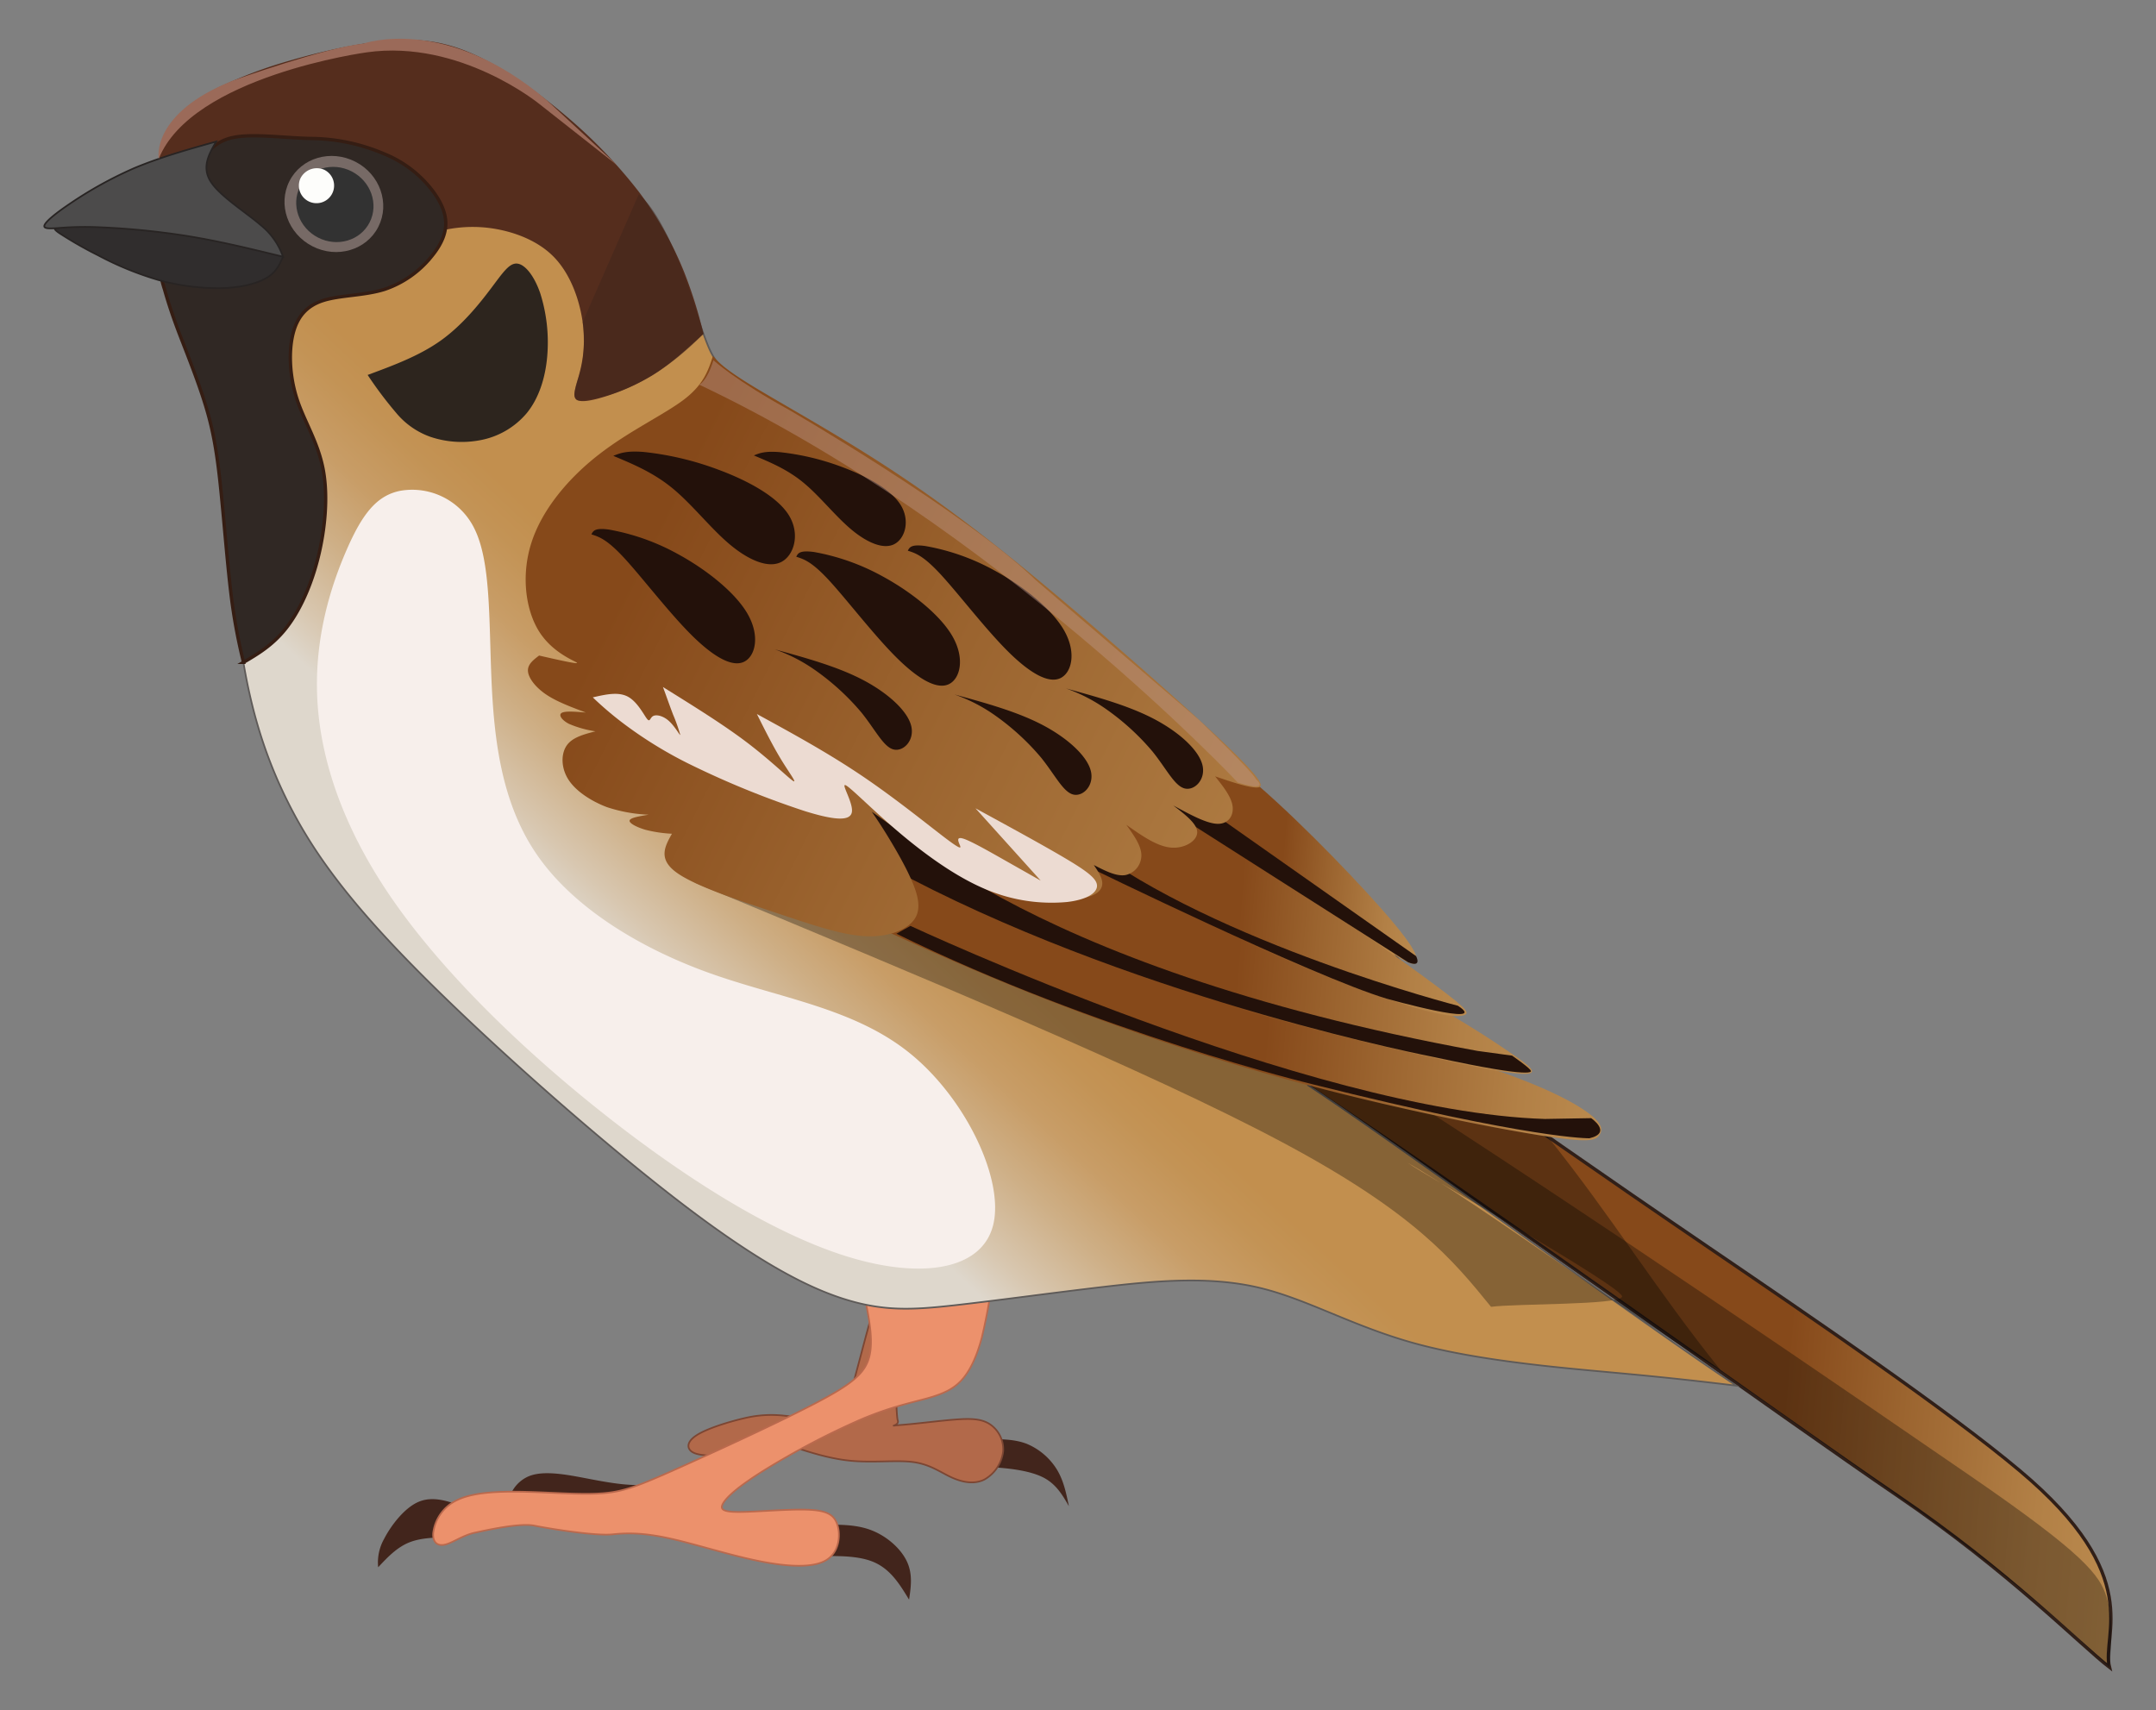 <svg id="Layer_1" data-name="Layer 1" xmlns="http://www.w3.org/2000/svg" xmlns:xlink="http://www.w3.org/1999/xlink" viewBox="0 0 642.63 509.79"><rect x="0" y="0" width="642.63" height="509.79" fill="#808080" stroke="none"/><defs><style>.cls-1{stroke:#301f18;fill:url(#linear-gradient);}.cls-1,.cls-14,.cls-15,.cls-20,.cls-3,.cls-4,.cls-6{stroke-miterlimit:10;}.cls-1,.cls-10,.cls-11,.cls-12,.cls-13,.cls-14,.cls-15,.cls-16,.cls-17,.cls-18,.cls-19,.cls-2,.cls-20,.cls-21,.cls-22,.cls-23,.cls-24,.cls-25,.cls-3,.cls-4,.cls-5,.cls-6,.cls-7,.cls-8,.cls-9{fill-rule:evenodd;}.cls-2{fill:#42251c;}.cls-3{fill:#b2694a;stroke:#7c4633;}.cls-15,.cls-20,.cls-3,.cls-4,.cls-6{stroke-width:0.5px;}.cls-4{fill:#ec916c;stroke:#ba694d;}.cls-5{opacity:0.31;}.cls-6{stroke:#5e5a58;fill:url(#linear-gradient-2);}.cls-7{fill:#2d251e;}.cls-8{fill:#552d1d;}.cls-9{fill:url(#linear-gradient-3);}.cls-10{fill:url(#linear-gradient-4);}.cls-11{fill:url(#linear-gradient-5);}.cls-12{fill:url(#linear-gradient-6);}.cls-13{fill:#23110a;}.cls-14{fill:#302824;stroke:#351d13;}.cls-15{fill:#302d2d;}.cls-15,.cls-20{stroke:#282423;}.cls-16{fill:url(#linear-gradient-7);}.cls-17{fill:#776a66;}.cls-18{fill:#323232;}.cls-19{fill:#fdfdfb;}.cls-20{fill:#4c4b4b;}.cls-21{fill:#ecdbd2;}.cls-22{fill:#f7efeb;}.cls-23{fill:#3f251d;opacity:0.47;}.cls-24{fill:#9b6a59;}.cls-25{fill:#bf9a8c;opacity:0.42;}</style><linearGradient id="linear-gradient" x1="295.98" y1="155.3" x2="547.43" y2="155.3" gradientTransform="translate(102.6 215.32) rotate(4.69)" gradientUnits="userSpaceOnUse"><stop offset="0.59" stop-color="#86491a"/><stop offset="0.73" stop-color="#9b642f"/><stop offset="0.9" stop-color="#b28046"/><stop offset="1" stop-color="#ba8a4e"/></linearGradient><linearGradient id="linear-gradient-2" x1="99.8" y1="99.98" x2="284.46" y2="-133.28" gradientTransform="translate(102.6 215.32) rotate(4.69)" gradientUnits="userSpaceOnUse"><stop offset="0.07" stop-color="#ded7cc"/><stop offset="0.11" stop-color="#d8c7b0"/><stop offset="0.18" stop-color="#ceaf86"/><stop offset="0.24" stop-color="#c89d67"/><stop offset="0.3" stop-color="#c39355"/><stop offset="0.34" stop-color="#c28f4e"/><stop offset="0.4" stop-color="#c28f4e"/></linearGradient><linearGradient id="linear-gradient-3" x1="134.44" y1="49.64" x2="383.38" y2="49.64" xlink:href="#linear-gradient"/><linearGradient id="linear-gradient-4" x1="141.32" y1="38.45" x2="361.34" y2="38.45" xlink:href="#linear-gradient"/><linearGradient id="linear-gradient-5" x1="169.83" y1="23.16" x2="340.56" y2="23.16" xlink:href="#linear-gradient"/><linearGradient id="linear-gradient-6" x1="221.27" y1="12.96" x2="324.37" y2="12.96" xlink:href="#linear-gradient"/><linearGradient id="linear-gradient-7" x1="56.05" y1="-58.85" x2="407.57" y2="83.12" gradientTransform="translate(102.6 215.32) rotate(4.69)" gradientUnits="userSpaceOnUse"><stop offset="0.07" stop-color="#86491a"/><stop offset="0.33" stop-color="#9b642f"/><stop offset="0.66" stop-color="#b28046"/><stop offset="0.86" stop-color="#ba8a4e"/></linearGradient></defs><path class="cls-1" d="M390.66,324.19c58,38.6,141.57,99,174.83,121.61s54.78,44.65,63.27,51.19c-2.43-9.79,11-26.94-26.78-58.63-21.32-17.9-60.79-44.78-93-66.72s-56.83-39.23-81.48-56.52C427.81,323.64,390.36,315.66,390.66,324.19Z"/><path class="cls-2" d="M245.41,454.52c2.51.07,8.34-.39,13.44,1.31s9.46,5.55,11.36,9.41,1.33,7.73.75,11.6c-2.77-4.57-5.55-9.14-10.7-11.27s-12.67-1.81-20.19-1.49a87.1,87.1,0,0,0,3.32-8.75C243.73,453.82,242.91,454.44,245.41,454.52Z"/><path class="cls-2" d="M294.69,429c3.83,0,7.67,0,11.26,1.35a19.26,19.26,0,0,1,9,7.58c2.07,3.34,2.86,7.19,3.65,11.05-1.9-3.31-3.8-6.62-7.69-8.59s-9.74-2.64-13.85-2.93-6.45-.23-6.55-1.58S292.55,431.73,294.69,429Z"/><path class="cls-2" d="M138.46,449.23c-4.67-1.7-9.34-3.4-13.69-1.55s-8.36,7.28-10.32,11.12a14.27,14.27,0,0,0-1.73,8.38c2.75-2.93,5.5-5.85,9.14-7.35s8.15-1.54,12.67-1.6Z"/><path class="cls-2" d="M207,438.51c-5.15,2.05-10.3,4.09-16.73,4.16s-14.16-1.84-20-2.81-9.86-1-12.79.25a10.25,10.25,0,0,0-5.63,6.33c-.83,2.55-.61,5.12-.4,7.69l28.42-.73,18.55-6.53Z"/><path class="cls-3" d="M268.52,382.75c-2.22,3.6-1.66,38.79-.94,40.62s-3.83,1.78,1.16,1.38,11.32-1.24,16-1.6,7.81-.23,10.27,1.37a9,9,0,0,1,4,8.06,11.13,11.13,0,0,1-5.64,8.48c-3,1.48-6.54.81-9.82-.7s-6.29-3.83-11.27-4.52-12,.27-18.9-.42-13.8-3.05-20.67-5.4l-19,3.93c-2.93-.07-5.86-.14-7.42-1.16s-1.73-3,1.41-5,9.62-4,14.3-5.07a34.06,34.06,0,0,1,12-.69c4.46.41,10.48,1.28,16.5,2.16,2.24-3,9.93-37.42,12.18-40.39Z"/><path class="cls-4" d="M296,380.28a178,178,0,0,1-3.33,18.33c-1.42,5.38-3.31,9.65-5.8,12.51s-5.59,4.31-10.25,5.63-10.9,2.51-20,6.37a233.08,233.08,0,0,0-28.88,15.17c-7.72,4.82-11.12,7.94-12.22,9.85s.13,2.61,5.2,2.56,14-.85,19.69-.68,8.15,1.3,9.17,4.45.59,8.31-3.43,10.66-11.65,1.9-20.28.13-18.25-4.86-25.61-6.53-12.44-1.92-17.64-1.36-19.08-1.74-23.4-2.6-14.18,1.34-17.74,2.12-6.54,3-8.8,3.53-3.78-.61-3.55-3.48a12.58,12.58,0,0,1,7.33-9.88c5.09-2.39,13.28-2.57,21.35-2.33s16,.89,22.15.37,10.45-2.21,21.81-7.28,29.76-13.53,41-19.38,15.22-9.1,16.42-14.36-.41-12.56-2-19.84Z"/><path class="cls-5" d="M386.15,321.89c50.92,33.3,149.44,102.57,181.94,125.76s46.59,36.27,60.67,49.34c.59-7.1,1.17-14.21-.84-20.84S621.3,463.34,587.36,440s-114.76-78.87-178-119.32C411.61,328.05,383.86,314.55,386.15,321.89Z"/><path class="cls-6" d="M47.27,50.07a34.93,34.93,0,0,1,7.67-14.62c3.93-4.27,9.49-7.73,19.69-11.67s25-8.33,37.43-9.87,22.33-.21,34.52,6.92,26.63,20.07,36.48,30.75,15.12,19.13,19,27.71,6.41,17.3,8.67,23S215,110.75,227,118.8s34.09,21.45,58.1,38.15,50,36.72,77.55,64.78,56.81,64.19,69.63,88.68-38.82.22-42.4,13.07c26.55,17.49,101.16,72.1,127.71,89.58-9.19-1.11-18.37-2.21-35.15-3.76s-41.13-3.56-60.13-8.69S389.71,387.2,375,383.78s-30.49-2-46.39-.14-31.94,4.1-44.31,5.47-21.1,1.85-33.05-2-27.11-12.1-50.8-30.48-55.94-46.91-77.08-68.4S92.17,252.26,85,237.45s-11.34-30-13.67-48.3-2.78-39.83-5.2-54.93-6.82-23.81-10.74-34.09S48.05,78,46.63,69.35,45.82,55.31,47.27,50.07Z"/><path class="cls-7" d="M161,87.33a48.51,48.51,0,0,1,2.11,18.86c-.56,6.56-2.54,12.57-6.07,16.92a23.82,23.82,0,0,1-13.87,8.1,29.31,29.31,0,0,1-14.9-1,23.36,23.36,0,0,1-10.07-7,117.17,117.17,0,0,1-8.62-11.44c7.72-2.86,15.45-5.72,21.83-10.28s11.41-10.84,14.9-15.47,5.43-7.62,7.78-7.45S159.18,82.11,161,87.33Z"/><path class="cls-8" d="M128.07,69.77a39.72,39.72,0,0,1,17.46-1.85c6.66.8,14.37,3.39,19.51,8.63s7.74,13.11,8.63,19.48a37.66,37.66,0,0,1-.89,15c-.94,3.71-2,6.27-1.39,7.55s2.92,1.3,7.14.16a63.71,63.71,0,0,0,15.89-6.84c5.52-3.4,10.39-7.88,15.27-12.37A135.73,135.73,0,0,0,203.88,81a105.13,105.13,0,0,0-13.35-23.69,149.34,149.34,0,0,0-23.46-24.11c-8.85-7.36-18.21-13.71-26.57-17.33s-15.75-4.53-24.82-3.76-19.82,3.2-28.79,5.81A132.83,132.83,0,0,0,65.28,26C59.8,28.7,56,31.37,53.21,34.29a21.05,21.05,0,0,0-5.38,9.16,27.22,27.22,0,0,0-.33,9c1.75,12.4,3.5,24.81,7.2,35.5s9.35,19.68,13.24,22.59,6-.23,8.38-5.85S81.26,91,87.47,85.79s16.07-7.43,23.37-9.73S122.89,71.43,128.07,69.77Z"/><path class="cls-5" d="M206.89,263.05C274.64,291.18,342.4,319.3,382,340.39s51,35.12,62.43,49.16c7.44-1,38.11-.49,39.06-3s-58.4-35.95-63.94-39.94c20.86,11.78,72.44,50,93.29,61.79-19.28-24-32.4-45.73-51.68-69.76-32.76-17.26-71.8-35.41-113.13-47.86S256.79,270.69,206.89,263.05Z"/><path class="cls-9" d="M234.3,263.57c22.87,10.82,45.74,21.64,71.14,31.81a740.24,740.24,0,0,0,81.43,27.29c28.12,7.59,56.44,13.23,71.56,15.67s17.07,1.65,18.22.13,1.5-3.8-5.48-8.23-21.3-11.05-52.91-19.73-80.49-19.44-113.73-32.95-50.8-29.77-68.37-46Z"/><path class="cls-10" d="M242,244.28c23.75,14.72,47.49,29.44,85,43s88.65,25.92,112.15,30.58,19.33,1.58,10.5-4.42-22.32-14.95-53-29.3S318.1,250,270.25,230.24Z"/><path class="cls-11" d="M271.58,232.65c29.69,15,59.37,29.91,84.9,41.63s46.88,20.19,60.11,24.52,18.32,4.48,20,3.73.08-2.42-13.27-12.17-38.39-27.55-58-40.79S331.41,227.68,317.15,219Z"/><path class="cls-12" d="M323.72,226.2C350.49,243,377.27,259.72,393.3,270s21.33,14.07,24.56,15.91,4.4,1.72,4.39.13-1.21-4.68-11-15.71-28.22-30-41.45-40.56-21.27-12.63-29.31-14.71Z"/><path class="cls-13" d="M267.19,278.33l4.19-2.33s118.82,55.38,189.07,57.55l13.81-.24s6.42,4.34-.49,6c0,0-16.78.38-82.13-16C391.64,323.28,327.85,308.08,267.19,278.33Z"/><path class="cls-13" d="M261.19,241.34s40.39,46.53,179.16,71.92l10.34,1.41s5.63,3.89,5.58,4.53c0,0,2.39,2.7-28.75-4.08,0,0-84.92-16.32-156-53.17l-20.35-18Z"/><path class="cls-13" d="M434.56,299.81s-71.95-18.5-110.86-48.17l.28,6.58s67.2,32.82,89.38,39.49C413.36,297.71,444.56,306.41,434.56,299.81Z"/><path class="cls-13" d="M419.73,286.85,339.94,236l6-4.59L422.08,285S424,288.57,419.73,286.85Z"/><path class="cls-14" d="M58,49.2c3.11-2.34,5.06-6.73,11.11-8.14s16.2.16,24.14.22a56.44,56.44,0,0,1,21,4.48,34.35,34.35,0,0,1,12.35,8.35c3.12,3.31,5.69,7.27,6.18,11.1s-1.08,7.54-4.25,11.36a30.4,30.4,0,0,1-13.91,9.68c-6,1.89-13.21,1.72-18.24,3.31S88.5,94.5,87.26,99.8s-.9,12.57,1.28,19.22,6.19,12.69,7.75,20.74.64,18.1-1.56,26.78-5.7,16-9.6,20.89-8.22,7.47-12.54,10a165.74,165.74,0,0,1-3.78-20.76c-1.16-9.64-2.17-23.34-3.25-33.23s-2.25-15.93-4.31-22.66-5-14.13-7.28-20S50.22,90.42,49.05,86.3a37.29,37.29,0,0,1-1.82-12.41,43.28,43.28,0,0,1,3.29-14.08C52.37,55.34,54.86,51.54,58,49.2Z"/><path class="cls-15" d="M17.53,69.39a116.55,116.55,0,0,0,11.7,6.71,94.94,94.94,0,0,0,17.9,7.34,66.87,66.87,0,0,0,19.34,2.44c5.81-.21,10.43-1.45,13.21-3.18s3.73-4,4.68-6.17c-7-3.47-14.08-7-21.66-9a79.53,79.53,0,0,0-23.4-2.29A175.23,175.23,0,0,0,17.15,68C16.4,68,15.65,68.05,17.53,69.39Z"/><path class="cls-16" d="M212.51,106.1c-1.38,4.26-2.77,8.53-8.64,13s-16.22,9.29-25.31,16.34-16.93,16.36-20.13,26.24-1.74,20.29,2.33,26.67,10.78,8.72,11.21,9.22-5.43-.82-11.28-2.16c-1.72,1.31-3.45,2.62-3.32,4.63s2.13,4.73,5.31,6.91,7.57,3.81,11.95,5.45c-3.13-.26-6.26-.52-7.25.13s.16,2.18,2.2,3.24a32,32,0,0,0,7.91,2.23c-3.48.9-7,1.81-8.66,4.35s-1.62,6.73.73,10.24,7,6.36,11.32,8a45.11,45.11,0,0,0,12.46,2.26c-2.77.46-5.53.91-5.68,1.75s2.3,2.06,4.84,2.78a40,40,0,0,0,7.78,1.15c-2.1,3.75-4.19,7.49,1.31,11.52s18.61,8.34,29.26,11.9,18.85,6.35,25.48,7,11.7-.91,14.57-3.19,3.54-5.29,2.13-9.87-4.91-10.75-7.45-15-4.15-6.6-5.74-8.94c10.3,7.32,20.6,14.63,31,19.27s20.75,6.6,27.38,6.72,9.5-1.6,10.17-3.59-.84-4.25-2.36-6.5c3.35,1.72,6.7,3.45,9.42,3a6,6,0,0,0,4.75-6c-.07-2.86-2.29-5.93-4.5-9,4.51,3.18,9,6.36,13.15,6.79s7.91-1.91,8-4.46-3.52-5.31-7.13-8.08c5,2.71,9.94,5.42,13.22,5.47s4.85-2.54,4.44-5.34-2.8-5.81-5.2-8.81c4.77,1.62,9.55,3.24,12.13,3.33s3-1.37-9.66-13.42-38.39-34.67-58.3-51-34-26.2-47.83-34.9-27.4-16.16-35-20.85S214.17,108,212.51,106.1Z"/><path class="cls-17" d="M86.27,54c-3.54,7-.47,15.65,6.85,19.41s16.12,1.16,19.65-5.8.48-15.65-6.84-19.4S89.81,47,86.27,54Z"/><path class="cls-18" d="M89.43,55.63c-2.76,5.45-.36,12.25,5.37,15.19s12.61.91,15.38-4.54.37-12.25-5.36-15.19S92.2,50.18,89.43,55.63Z"/><path class="cls-19" d="M89.51,53.25a5.25,5.25,0,1,0,7.2-2.61A5.46,5.46,0,0,0,89.51,53.25Z"/><path class="cls-20" d="M64.44,42.19c-8.46,2.38-16.91,4.75-24.59,8A118.18,118.18,0,0,0,20.62,60.87c-4.64,3.15-7,5.25-7.37,6.29s1.37,1,3.9.83a95.59,95.59,0,0,1,12.49-.25,229,229,0,0,1,26.19,2.61c9.66,1.56,19.1,3.87,28.53,6.18a20.88,20.88,0,0,0-6.68-9.45c-4.41-3.81-12.11-8.61-14.86-12.93S62.25,46,64.44,42.19Z"/><path class="cls-21" d="M185.81,215.65a123.74,123.74,0,0,0,20.87,12.69,264.74,264.74,0,0,0,33.17,13.43c9.17,2.86,13.65,3,14.07.27s-3.22-8.42-1.94-8,7.49,6.82,15.38,13.56,17.45,13.78,26.7,17.59a50.18,50.18,0,0,0,24.08,3.68c5.9-.71,8.78-2.69,8.84-4.76s-2.71-4.24-9.21-8.11-16.75-9.46-27-15.05L310.2,262.5l-11.07-6.27c-4.25-2.41-9.36-5.31-11.7-6.14s-1.92.41-1.46,1.52,1,2.09-3.77-1.48-14.69-11.7-25-18.68-20.95-12.79-31.6-18.61c2.38,4.75,4.75,9.49,7.2,13.52s5,7.35,3.53,6.38-6.81-6.23-13.92-11.6-16-10.86-24.81-16.35c1,2.65,1.9,5.3,3,8.17a51.55,51.55,0,0,1,2.17,6.12c-.13.18-1.61-2.55-3.36-4.14s-3.75-2-4.72-1.5-.92,2-1.85.83-2.85-5.09-5.71-6.61-6.65-.65-10.44.22A100.87,100.87,0,0,0,185.81,215.65Z"/><path class="cls-13" d="M191.91,134.73A90.05,90.05,0,0,1,214.1,140c8.63,3.19,17.5,7.94,21,13.54s1.6,12.06-2.27,14-9.73-.56-15.37-5.31-11.06-11.74-16.8-16.51-11.8-7.3-17.86-9.84C184.76,135.1,186.74,134.3,191.91,134.73Z"/><path class="cls-13" d="M242.54,164.53a66.3,66.3,0,0,1,20.52,7.27c8.38,4.54,17.22,11.46,20.91,18s2.24,12.58-1.2,14.17-8.85-1.3-15.59-8-14.8-17.26-20-22.9-7.52-6.37-9.84-7.11C237.84,164.93,238.33,164,242.54,164.53Z"/><path class="cls-13" d="M284.46,207c9.33,2.56,18.65,5.12,26.2,9.06s13.33,9.27,14.46,13.68-2.36,7.91-5.34,7.07-5.43-6-9.54-11.06a72.59,72.59,0,0,0-14.46-13.06A49.21,49.21,0,0,0,284.46,207Z"/><path class="cls-13" d="M232.33,134.77a75.53,75.53,0,0,1,18.55,4.4c7.21,2.67,14.64,6.64,17.56,11.33s1.33,10.08-1.91,11.72-8.13-.47-12.85-4.44S244.43,148,239.63,144s-9.86-6.11-14.93-8.24C226.35,135.08,228,134.42,232.33,134.77Z"/><path class="cls-13" d="M275.79,162.76A66.24,66.24,0,0,1,296.32,170c8.38,4.53,17.21,11.46,20.9,18s2.24,12.58-1.2,14.17-8.85-1.3-15.59-8-14.79-17.26-20-22.9-7.51-6.37-9.84-7.11C271.09,163.16,271.58,162.18,275.79,162.76Z"/><path class="cls-13" d="M317.72,205.21c9.32,2.56,18.64,5.12,26.19,9.07s13.33,9.26,14.47,13.67S356,235.86,353,235s-5.43-6-9.54-11.06A72.66,72.66,0,0,0,329,210.9,49.17,49.17,0,0,0,317.72,205.21Z"/><path class="cls-13" d="M181.5,157.86A66.3,66.3,0,0,1,202,165.13c8.38,4.54,17.22,11.46,20.91,18s2.23,12.58-1.2,14.17-8.85-1.3-15.59-8-14.8-17.26-20-22.9-7.52-6.37-9.84-7.11C176.8,158.26,177.29,157.28,181.5,157.86Z"/><path class="cls-13" d="M230.92,193.56c9.33,2.57,18.65,5.13,26.2,9.07s13.33,9.26,14.46,13.67-2.36,7.92-5.34,7.08-5.43-6-9.54-11.06a72.59,72.59,0,0,0-14.46-13.06A49.11,49.11,0,0,0,230.92,193.56Z"/><path class="cls-22" d="M119.38,146.29a20.63,20.63,0,0,1,22.09,11.42c4.79,9.8,4.25,26.38,5,44.36s2.86,37.36,13.77,53,30.64,27.65,51.48,35.08,42.82,10.33,59.5,23.83,28.08,37.59,24.84,51.06-21.11,16.32-43,9.68S205.33,352,180.58,332.51s-48.33-42.43-63.44-64.18S95.4,226,94.56,208s4.1-33.38,8.72-44S112.18,147.68,119.38,146.29Z"/><path class="cls-23" d="M172.56,119.39s17.59.21,37.13-19.9c0,0-9.31-33.87-19.31-41.54L173.67,96s1.46,9.82-1.49,17.17C172.18,113.2,169.88,119.36,172.56,119.39Z"/><path class="cls-24" d="M47.31,47.36S44.72,33.81,69.5,24c0,0,27.62-9.9,38.81-11,0,0,24.61-8.81,54.81,17L184,49.3,160.77,31s-23.63-19.34-51.43-15.4C109.34,15.58,57.12,22.71,47.31,47.36Z"/><path class="cls-25" d="M212.65,107.4s6.73,6.11,22.5,14.76c0,0,52.7,30.54,73.56,50.76l48.88,41.87s15.86,15.36,16.77,17.49c0,0,4.75,4.05-5.41,1,0,0-72-76.7-160.5-118.6C208.45,114.65,210.7,113.73,212.65,107.4Z"/></svg>